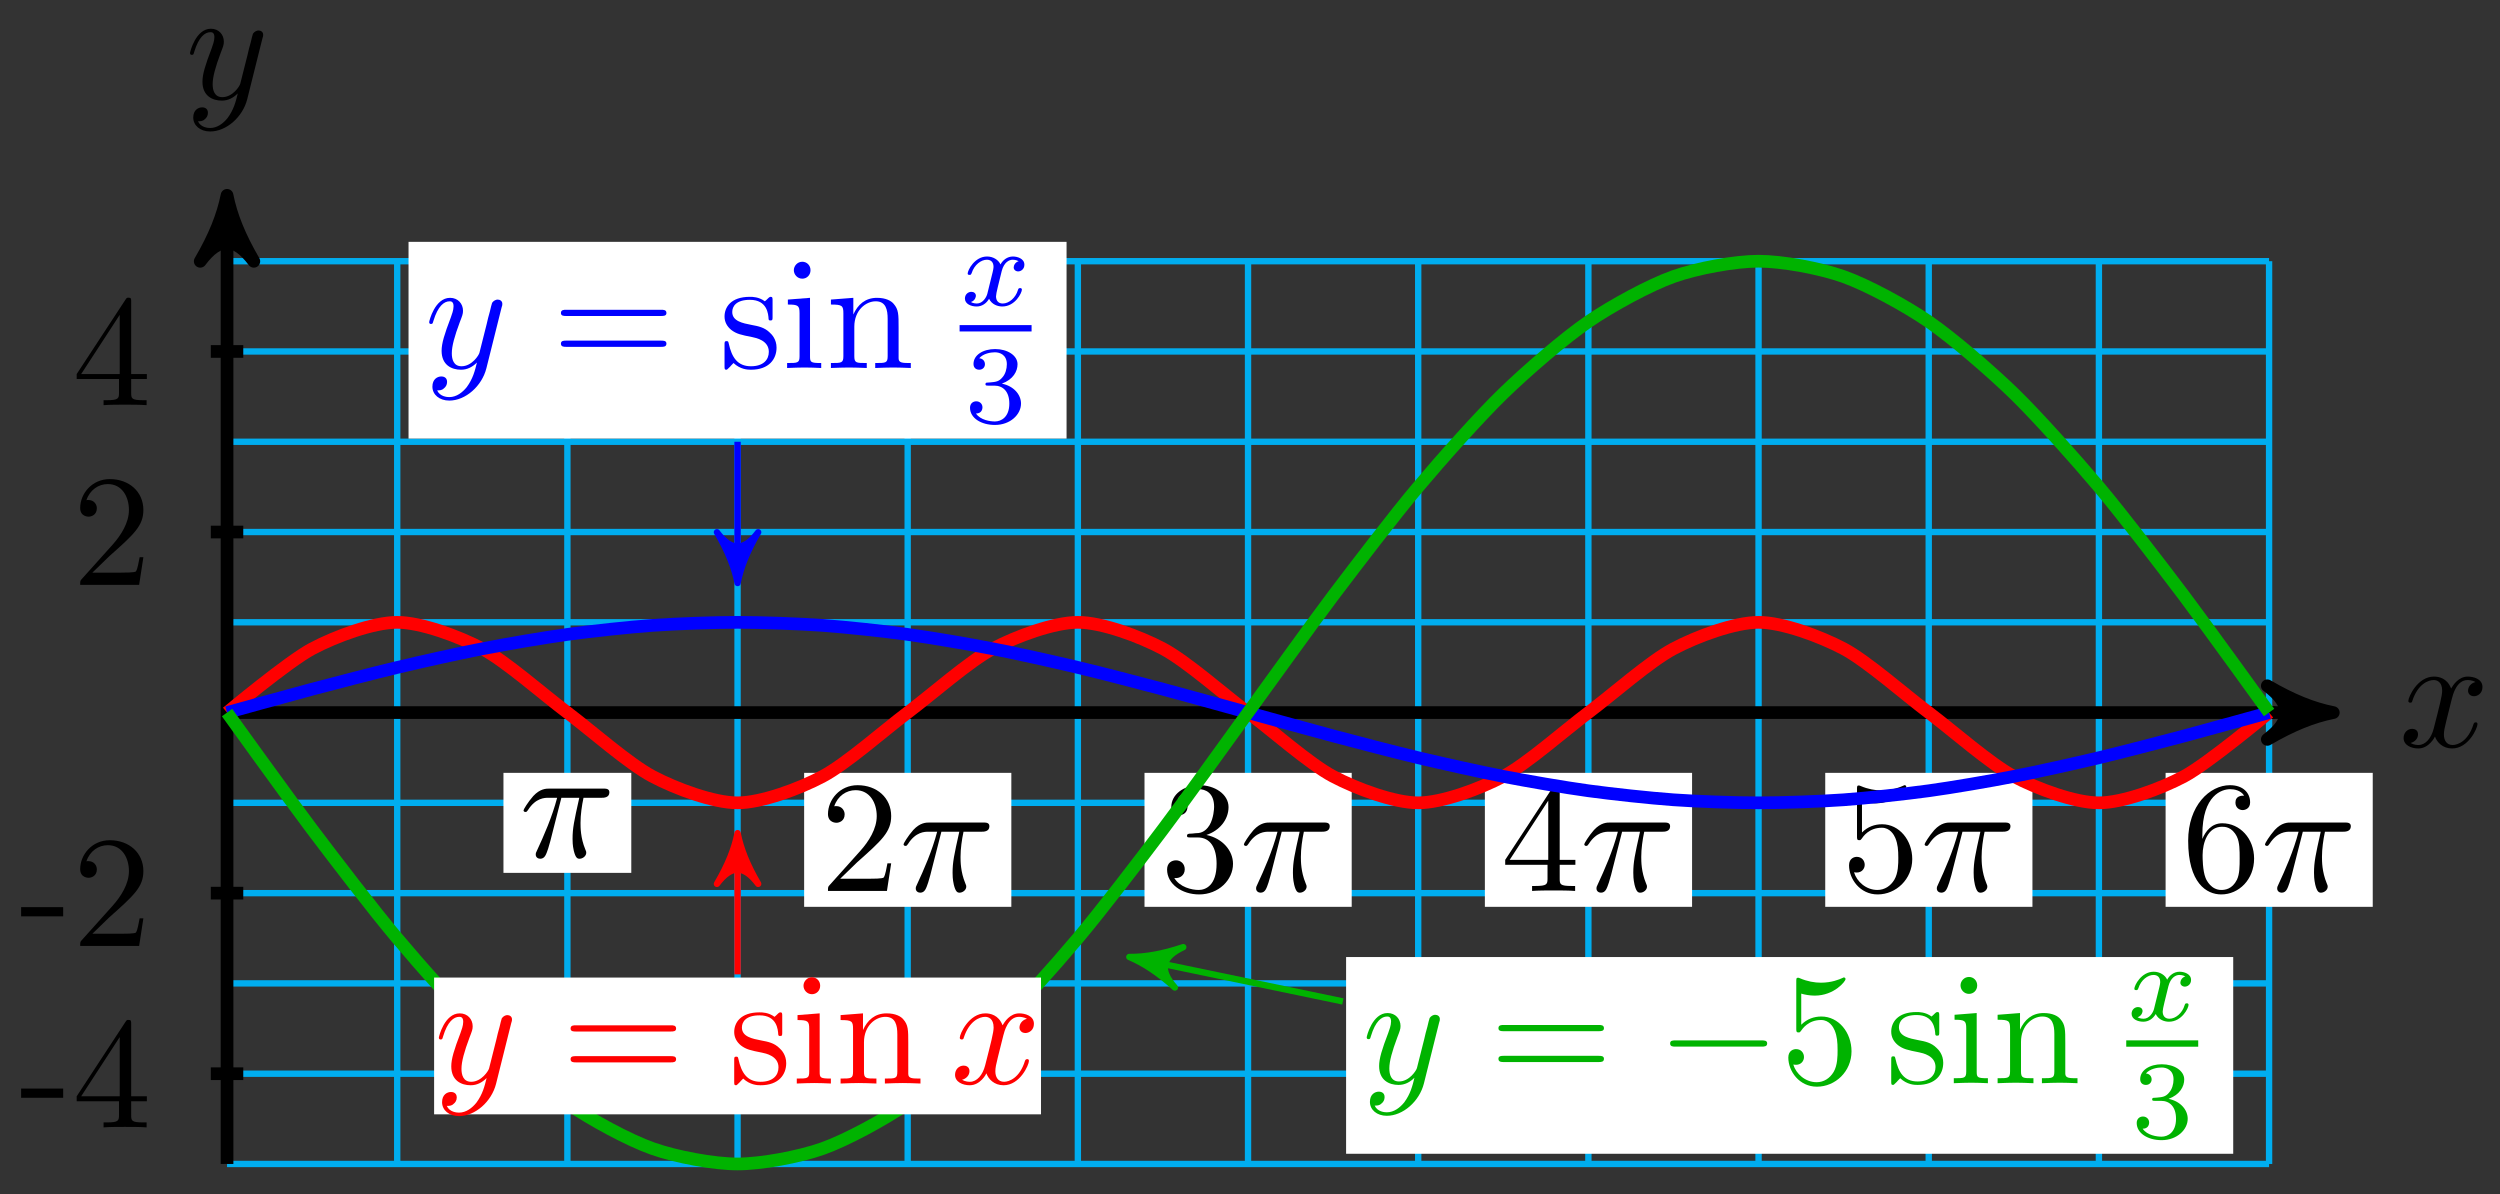 <?xml version="1.0" encoding="UTF-8"?>
<svg xmlns="http://www.w3.org/2000/svg" xmlns:xlink="http://www.w3.org/1999/xlink" width="157pt" height="75pt" viewBox="0 0 157 75" version="1.1">
<rect x="0" y="0" width="157" height="75" fill="#333333" stroke="none"/>
<defs>
<g>
<symbol overflow="visible" id="glyph0-0">
<path style="stroke:none;" d=""/>
</symbol>
<symbol overflow="visible" id="glyph0-1">
<path style="stroke:none;" d="M 3.328 -3.016 C 3.391 -3.266 3.625 -4.188 4.312 -4.188 C 4.359 -4.188 4.609 -4.188 4.812 -4.062 C 4.531 -4 4.344 -3.766 4.344 -3.516 C 4.344 -3.359 4.453 -3.172 4.719 -3.172 C 4.938 -3.172 5.25 -3.344 5.25 -3.75 C 5.25 -4.266 4.672 -4.406 4.328 -4.406 C 3.75 -4.406 3.406 -3.875 3.281 -3.656 C 3.031 -4.312 2.5 -4.406 2.203 -4.406 C 1.172 -4.406 0.594 -3.125 0.594 -2.875 C 0.594 -2.766 0.703 -2.766 0.719 -2.766 C 0.797 -2.766 0.828 -2.797 0.844 -2.875 C 1.188 -3.938 1.844 -4.188 2.188 -4.188 C 2.375 -4.188 2.719 -4.094 2.719 -3.516 C 2.719 -3.203 2.547 -2.547 2.188 -1.141 C 2.031 -0.531 1.672 -0.109 1.234 -0.109 C 1.172 -0.109 0.953 -0.109 0.734 -0.234 C 0.984 -0.297 1.203 -0.5 1.203 -0.781 C 1.203 -1.047 0.984 -1.125 0.844 -1.125 C 0.531 -1.125 0.297 -0.875 0.297 -0.547 C 0.297 -0.094 0.781 0.109 1.219 0.109 C 1.891 0.109 2.25 -0.594 2.266 -0.641 C 2.391 -0.281 2.75 0.109 3.344 0.109 C 4.375 0.109 4.938 -1.172 4.938 -1.422 C 4.938 -1.531 4.859 -1.531 4.828 -1.531 C 4.734 -1.531 4.719 -1.484 4.688 -1.422 C 4.359 -0.344 3.688 -0.109 3.375 -0.109 C 2.984 -0.109 2.828 -0.422 2.828 -0.766 C 2.828 -0.984 2.875 -1.203 2.984 -1.641 Z M 3.328 -3.016 "/>
</symbol>
<symbol overflow="visible" id="glyph0-2">
<path style="stroke:none;" d="M 4.844 -3.797 C 4.891 -3.938 4.891 -3.953 4.891 -4.031 C 4.891 -4.203 4.75 -4.297 4.594 -4.297 C 4.5 -4.297 4.344 -4.234 4.25 -4.094 C 4.234 -4.031 4.141 -3.734 4.109 -3.547 C 4.031 -3.297 3.969 -3.016 3.906 -2.75 L 3.453 -0.953 C 3.422 -0.812 2.984 -0.109 2.328 -0.109 C 1.828 -0.109 1.719 -0.547 1.719 -0.922 C 1.719 -1.375 1.891 -2 2.219 -2.875 C 2.375 -3.281 2.422 -3.391 2.422 -3.594 C 2.422 -4.031 2.109 -4.406 1.609 -4.406 C 0.656 -4.406 0.297 -2.953 0.297 -2.875 C 0.297 -2.766 0.391 -2.766 0.406 -2.766 C 0.516 -2.766 0.516 -2.797 0.562 -2.953 C 0.844 -3.891 1.234 -4.188 1.578 -4.188 C 1.656 -4.188 1.828 -4.188 1.828 -3.875 C 1.828 -3.625 1.719 -3.359 1.656 -3.172 C 1.25 -2.109 1.078 -1.547 1.078 -1.078 C 1.078 -0.188 1.703 0.109 2.297 0.109 C 2.688 0.109 3.016 -0.062 3.297 -0.344 C 3.172 0.172 3.047 0.672 2.656 1.203 C 2.391 1.531 2.016 1.828 1.562 1.828 C 1.422 1.828 0.969 1.797 0.797 1.406 C 0.953 1.406 1.094 1.406 1.219 1.281 C 1.328 1.203 1.422 1.062 1.422 0.875 C 1.422 0.562 1.156 0.531 1.062 0.531 C 0.828 0.531 0.5 0.688 0.5 1.172 C 0.5 1.672 0.938 2.047 1.562 2.047 C 2.578 2.047 3.609 1.141 3.891 0.016 Z M 4.844 -3.797 "/>
</symbol>
<symbol overflow="visible" id="glyph0-3">
<path style="stroke:none;" d="M 2.641 -3.719 L 3.766 -3.719 C 3.438 -2.25 3.344 -1.812 3.344 -1.141 C 3.344 -1 3.344 -0.734 3.422 -0.391 C 3.531 0.047 3.641 0.109 3.781 0.109 C 3.984 0.109 4.203 -0.062 4.203 -0.266 C 4.203 -0.328 4.203 -0.344 4.141 -0.484 C 3.844 -1.203 3.844 -1.859 3.844 -2.141 C 3.844 -2.656 3.922 -3.203 4.031 -3.719 L 5.156 -3.719 C 5.297 -3.719 5.656 -3.719 5.656 -4.062 C 5.656 -4.297 5.438 -4.297 5.25 -4.297 L 1.906 -4.297 C 1.688 -4.297 1.312 -4.297 0.875 -3.828 C 0.531 -3.438 0.266 -2.984 0.266 -2.938 C 0.266 -2.922 0.266 -2.828 0.391 -2.828 C 0.469 -2.828 0.484 -2.875 0.547 -2.953 C 1.031 -3.719 1.609 -3.719 1.812 -3.719 L 2.375 -3.719 C 2.062 -2.516 1.531 -1.312 1.109 -0.406 C 1.031 -0.25 1.031 -0.234 1.031 -0.156 C 1.031 0.031 1.188 0.109 1.312 0.109 C 1.609 0.109 1.688 -0.172 1.812 -0.531 C 1.953 -1 1.953 -1.016 2.078 -1.516 Z M 2.641 -3.719 "/>
</symbol>
<symbol overflow="visible" id="glyph1-0">
<path style="stroke:none;" d=""/>
</symbol>
<symbol overflow="visible" id="glyph1-1">
<path style="stroke:none;" d="M 2.75 -1.859 L 2.75 -2.438 L 0.109 -2.438 L 0.109 -1.859 Z M 2.75 -1.859 "/>
</symbol>
<symbol overflow="visible" id="glyph1-2">
<path style="stroke:none;" d="M 4.688 -1.641 L 4.688 -1.953 L 3.703 -1.953 L 3.703 -6.484 C 3.703 -6.688 3.703 -6.75 3.531 -6.75 C 3.453 -6.75 3.422 -6.75 3.344 -6.625 L 0.281 -1.953 L 0.281 -1.641 L 2.938 -1.641 L 2.938 -0.781 C 2.938 -0.422 2.906 -0.312 2.172 -0.312 L 1.969 -0.312 L 1.969 0 C 2.375 -0.031 2.891 -0.031 3.312 -0.031 C 3.734 -0.031 4.25 -0.031 4.672 0 L 4.672 -0.312 L 4.453 -0.312 C 3.719 -0.312 3.703 -0.422 3.703 -0.781 L 3.703 -1.641 Z M 2.984 -1.953 L 0.562 -1.953 L 2.984 -5.672 Z M 2.984 -1.953 "/>
</symbol>
<symbol overflow="visible" id="glyph1-3">
<path style="stroke:none;" d="M 4.469 -1.734 L 4.234 -1.734 C 4.172 -1.438 4.109 -1 4 -0.844 C 3.938 -0.766 3.281 -0.766 3.062 -0.766 L 1.266 -0.766 L 2.328 -1.797 C 3.875 -3.172 4.469 -3.703 4.469 -4.703 C 4.469 -5.844 3.578 -6.641 2.359 -6.641 C 1.234 -6.641 0.5 -5.719 0.5 -4.828 C 0.5 -4.281 1 -4.281 1.031 -4.281 C 1.203 -4.281 1.547 -4.391 1.547 -4.812 C 1.547 -5.062 1.359 -5.328 1.016 -5.328 C 0.938 -5.328 0.922 -5.328 0.891 -5.312 C 1.109 -5.969 1.656 -6.328 2.234 -6.328 C 3.141 -6.328 3.562 -5.516 3.562 -4.703 C 3.562 -3.906 3.078 -3.125 2.516 -2.5 L 0.609 -0.375 C 0.5 -0.266 0.5 -0.234 0.5 0 L 4.203 0 Z M 4.469 -1.734 "/>
</symbol>
<symbol overflow="visible" id="glyph2-0">
<path style="stroke:none;" d=""/>
</symbol>
<symbol overflow="visible" id="glyph2-1">
<path style="stroke:none;" d="M 1.266 -0.766 L 2.328 -1.797 C 3.875 -3.172 4.469 -3.703 4.469 -4.703 C 4.469 -5.844 3.578 -6.641 2.359 -6.641 C 1.234 -6.641 0.5 -5.719 0.5 -4.828 C 0.5 -4.281 1 -4.281 1.031 -4.281 C 1.203 -4.281 1.547 -4.391 1.547 -4.812 C 1.547 -5.062 1.359 -5.328 1.016 -5.328 C 0.938 -5.328 0.922 -5.328 0.891 -5.312 C 1.109 -5.969 1.656 -6.328 2.234 -6.328 C 3.141 -6.328 3.562 -5.516 3.562 -4.703 C 3.562 -3.906 3.078 -3.125 2.516 -2.5 L 0.609 -0.375 C 0.5 -0.266 0.5 -0.234 0.5 0 L 4.203 0 L 4.469 -1.734 L 4.234 -1.734 C 4.172 -1.438 4.109 -1 4 -0.844 C 3.938 -0.766 3.281 -0.766 3.062 -0.766 Z M 1.266 -0.766 "/>
</symbol>
<symbol overflow="visible" id="glyph2-2">
<path style="stroke:none;" d="M 2.891 -3.516 C 3.703 -3.781 4.281 -4.469 4.281 -5.266 C 4.281 -6.078 3.406 -6.641 2.453 -6.641 C 1.453 -6.641 0.688 -6.047 0.688 -5.281 C 0.688 -4.953 0.906 -4.766 1.203 -4.766 C 1.5 -4.766 1.703 -4.984 1.703 -5.281 C 1.703 -5.766 1.234 -5.766 1.094 -5.766 C 1.391 -6.266 2.047 -6.391 2.406 -6.391 C 2.828 -6.391 3.375 -6.172 3.375 -5.281 C 3.375 -5.156 3.344 -4.578 3.094 -4.141 C 2.797 -3.656 2.453 -3.625 2.203 -3.625 C 2.125 -3.609 1.891 -3.594 1.812 -3.594 C 1.734 -3.578 1.672 -3.562 1.672 -3.469 C 1.672 -3.359 1.734 -3.359 1.906 -3.359 L 2.344 -3.359 C 3.156 -3.359 3.531 -2.688 3.531 -1.703 C 3.531 -0.344 2.844 -0.062 2.406 -0.062 C 1.969 -0.062 1.219 -0.234 0.875 -0.812 C 1.219 -0.766 1.531 -0.984 1.531 -1.359 C 1.531 -1.719 1.266 -1.922 0.984 -1.922 C 0.734 -1.922 0.422 -1.781 0.422 -1.344 C 0.422 -0.438 1.344 0.219 2.438 0.219 C 3.656 0.219 4.562 -0.688 4.562 -1.703 C 4.562 -2.516 3.922 -3.297 2.891 -3.516 Z M 2.891 -3.516 "/>
</symbol>
<symbol overflow="visible" id="glyph2-3">
<path style="stroke:none;" d="M 2.938 -1.641 L 2.938 -0.781 C 2.938 -0.422 2.906 -0.312 2.172 -0.312 L 1.969 -0.312 L 1.969 0 C 2.375 -0.031 2.891 -0.031 3.312 -0.031 C 3.734 -0.031 4.25 -0.031 4.672 0 L 4.672 -0.312 L 4.453 -0.312 C 3.719 -0.312 3.703 -0.422 3.703 -0.781 L 3.703 -1.641 L 4.688 -1.641 L 4.688 -1.953 L 3.703 -1.953 L 3.703 -6.484 C 3.703 -6.688 3.703 -6.75 3.531 -6.75 C 3.453 -6.75 3.422 -6.75 3.344 -6.625 L 0.281 -1.953 L 0.281 -1.641 Z M 2.984 -1.953 L 0.562 -1.953 L 2.984 -5.672 Z M 2.984 -1.953 "/>
</symbol>
<symbol overflow="visible" id="glyph2-4">
<path style="stroke:none;" d="M 4.469 -2 C 4.469 -3.188 3.656 -4.188 2.578 -4.188 C 2.109 -4.188 1.672 -4.031 1.312 -3.672 L 1.312 -5.625 C 1.516 -5.562 1.844 -5.5 2.156 -5.5 C 3.391 -5.5 4.094 -6.406 4.094 -6.531 C 4.094 -6.594 4.062 -6.641 3.984 -6.641 C 3.984 -6.641 3.953 -6.641 3.906 -6.609 C 3.703 -6.516 3.219 -6.312 2.547 -6.312 C 2.156 -6.312 1.688 -6.391 1.219 -6.594 C 1.141 -6.625 1.125 -6.625 1.109 -6.625 C 1 -6.625 1 -6.547 1 -6.391 L 1 -3.438 C 1 -3.266 1 -3.188 1.141 -3.188 C 1.219 -3.188 1.234 -3.203 1.281 -3.266 C 1.391 -3.422 1.75 -3.969 2.562 -3.969 C 3.078 -3.969 3.328 -3.516 3.406 -3.328 C 3.562 -2.953 3.594 -2.578 3.594 -2.078 C 3.594 -1.719 3.594 -1.125 3.344 -0.703 C 3.109 -0.312 2.734 -0.062 2.281 -0.062 C 1.562 -0.062 0.984 -0.594 0.812 -1.172 C 0.844 -1.172 0.875 -1.156 0.984 -1.156 C 1.312 -1.156 1.484 -1.406 1.484 -1.641 C 1.484 -1.891 1.312 -2.141 0.984 -2.141 C 0.844 -2.141 0.5 -2.062 0.5 -1.609 C 0.5 -0.75 1.188 0.219 2.297 0.219 C 3.453 0.219 4.469 -0.734 4.469 -2 Z M 4.469 -2 "/>
</symbol>
<symbol overflow="visible" id="glyph2-5">
<path style="stroke:none;" d="M 1.312 -3.266 L 1.312 -3.516 C 1.312 -6.031 2.547 -6.391 3.062 -6.391 C 3.297 -6.391 3.719 -6.328 3.938 -5.984 C 3.781 -5.984 3.391 -5.984 3.391 -5.547 C 3.391 -5.234 3.625 -5.078 3.844 -5.078 C 4 -5.078 4.312 -5.172 4.312 -5.562 C 4.312 -6.156 3.875 -6.641 3.047 -6.641 C 1.766 -6.641 0.422 -5.359 0.422 -3.156 C 0.422 -0.484 1.578 0.219 2.5 0.219 C 3.609 0.219 4.562 -0.719 4.562 -2.031 C 4.562 -3.297 3.672 -4.25 2.562 -4.25 C 1.891 -4.25 1.516 -3.75 1.312 -3.266 Z M 2.5 -0.062 C 1.875 -0.062 1.578 -0.656 1.516 -0.812 C 1.328 -1.281 1.328 -2.078 1.328 -2.25 C 1.328 -3.031 1.656 -4.031 2.547 -4.031 C 2.719 -4.031 3.172 -4.031 3.484 -3.406 C 3.656 -3.047 3.656 -2.531 3.656 -2.047 C 3.656 -1.562 3.656 -1.062 3.484 -0.703 C 3.188 -0.109 2.734 -0.062 2.5 -0.062 Z M 2.5 -0.062 "/>
</symbol>
<symbol overflow="visible" id="glyph2-6">
<path style="stroke:none;" d="M 6.844 -3.266 C 7 -3.266 7.188 -3.266 7.188 -3.453 C 7.188 -3.656 7 -3.656 6.859 -3.656 L 0.891 -3.656 C 0.75 -3.656 0.562 -3.656 0.562 -3.453 C 0.562 -3.266 0.75 -3.266 0.891 -3.266 Z M 6.859 -1.328 C 7 -1.328 7.188 -1.328 7.188 -1.531 C 7.188 -1.719 7 -1.719 6.844 -1.719 L 0.891 -1.719 C 0.75 -1.719 0.562 -1.719 0.562 -1.531 C 0.562 -1.328 0.75 -1.328 0.891 -1.328 Z M 6.859 -1.328 "/>
</symbol>
<symbol overflow="visible" id="glyph2-7">
<path style="stroke:none;" d="M 2.078 -1.938 C 2.297 -1.891 3.109 -1.734 3.109 -1.016 C 3.109 -0.516 2.766 -0.109 1.984 -0.109 C 1.141 -0.109 0.781 -0.672 0.594 -1.531 C 0.562 -1.656 0.562 -1.688 0.453 -1.688 C 0.328 -1.688 0.328 -1.625 0.328 -1.453 L 0.328 -0.125 C 0.328 0.047 0.328 0.109 0.438 0.109 C 0.484 0.109 0.5 0.094 0.688 -0.094 C 0.703 -0.109 0.703 -0.125 0.891 -0.312 C 1.328 0.094 1.781 0.109 1.984 0.109 C 3.125 0.109 3.594 -0.562 3.594 -1.281 C 3.594 -1.797 3.297 -2.109 3.172 -2.219 C 2.844 -2.547 2.453 -2.625 2.031 -2.703 C 1.469 -2.812 0.812 -2.938 0.812 -3.516 C 0.812 -3.875 1.062 -4.281 1.922 -4.281 C 3.016 -4.281 3.078 -3.375 3.094 -3.078 C 3.094 -2.984 3.188 -2.984 3.203 -2.984 C 3.344 -2.984 3.344 -3.031 3.344 -3.219 L 3.344 -4.234 C 3.344 -4.391 3.344 -4.469 3.234 -4.469 C 3.188 -4.469 3.156 -4.469 3.031 -4.344 C 3 -4.312 2.906 -4.219 2.859 -4.188 C 2.484 -4.469 2.078 -4.469 1.922 -4.469 C 0.703 -4.469 0.328 -3.797 0.328 -3.234 C 0.328 -2.891 0.484 -2.609 0.75 -2.391 C 1.078 -2.141 1.359 -2.078 2.078 -1.938 Z M 2.078 -1.938 "/>
</symbol>
<symbol overflow="visible" id="glyph2-8">
<path style="stroke:none;" d="M 1.766 -4.406 L 0.375 -4.297 L 0.375 -3.984 C 1.016 -3.984 1.109 -3.922 1.109 -3.438 L 1.109 -0.75 C 1.109 -0.312 1 -0.312 0.328 -0.312 L 0.328 0 C 0.641 -0.016 1.188 -0.031 1.422 -0.031 C 1.781 -0.031 2.125 -0.016 2.469 0 L 2.469 -0.312 C 1.797 -0.312 1.766 -0.359 1.766 -0.75 Z M 1.797 -6.141 C 1.797 -6.453 1.562 -6.672 1.281 -6.672 C 0.969 -6.672 0.75 -6.406 0.75 -6.141 C 0.75 -5.875 0.969 -5.609 1.281 -5.609 C 1.562 -5.609 1.797 -5.828 1.797 -6.141 Z M 1.797 -6.141 "/>
</symbol>
<symbol overflow="visible" id="glyph2-9">
<path style="stroke:none;" d="M 1.094 -3.422 L 1.094 -0.75 C 1.094 -0.312 0.984 -0.312 0.312 -0.312 L 0.312 0 C 0.672 -0.016 1.172 -0.031 1.453 -0.031 C 1.703 -0.031 2.219 -0.016 2.562 0 L 2.562 -0.312 C 1.891 -0.312 1.781 -0.312 1.781 -0.75 L 1.781 -2.594 C 1.781 -3.625 2.5 -4.188 3.125 -4.188 C 3.766 -4.188 3.875 -3.656 3.875 -3.078 L 3.875 -0.75 C 3.875 -0.312 3.766 -0.312 3.094 -0.312 L 3.094 0 C 3.438 -0.016 3.953 -0.031 4.219 -0.031 C 4.469 -0.031 5 -0.016 5.328 0 L 5.328 -0.312 C 4.812 -0.312 4.562 -0.312 4.562 -0.609 L 4.562 -2.516 C 4.562 -3.375 4.562 -3.672 4.25 -4.031 C 4.109 -4.203 3.781 -4.406 3.203 -4.406 C 2.469 -4.406 2 -3.984 1.719 -3.359 L 1.719 -4.406 L 0.312 -4.297 L 0.312 -3.984 C 1.016 -3.984 1.094 -3.922 1.094 -3.422 Z M 1.094 -3.422 "/>
</symbol>
<symbol overflow="visible" id="glyph3-0">
<path style="stroke:none;" d=""/>
</symbol>
<symbol overflow="visible" id="glyph3-1">
<path style="stroke:none;" d="M 1.734 -0.734 C 1.672 -0.5 1.438 -0.125 1.078 -0.125 C 1.062 -0.125 0.844 -0.125 0.703 -0.219 C 0.984 -0.312 1.016 -0.562 1.016 -0.609 C 1.016 -0.766 0.891 -0.859 0.734 -0.859 C 0.531 -0.859 0.328 -0.703 0.328 -0.438 C 0.328 -0.094 0.719 0.062 1.062 0.062 C 1.391 0.062 1.672 -0.125 1.844 -0.422 C 2.016 -0.062 2.391 0.062 2.672 0.062 C 3.484 0.062 3.906 -0.797 3.906 -1 C 3.906 -1.094 3.812 -1.094 3.797 -1.094 C 3.688 -1.094 3.688 -1.047 3.656 -0.969 C 3.516 -0.484 3.094 -0.125 2.703 -0.125 C 2.422 -0.125 2.281 -0.312 2.281 -0.578 C 2.281 -0.766 2.453 -1.391 2.641 -2.172 C 2.781 -2.703 3.094 -2.875 3.328 -2.875 C 3.344 -2.875 3.547 -2.875 3.703 -2.781 C 3.484 -2.719 3.391 -2.516 3.391 -2.391 C 3.391 -2.25 3.516 -2.141 3.672 -2.141 C 3.828 -2.141 4.062 -2.266 4.062 -2.562 C 4.062 -2.953 3.609 -3.078 3.344 -3.078 C 2.984 -3.078 2.703 -2.844 2.562 -2.578 C 2.438 -2.859 2.109 -3.078 1.719 -3.078 C 0.938 -3.078 0.5 -2.219 0.5 -2 C 0.5 -1.922 0.594 -1.922 0.609 -1.922 C 0.703 -1.922 0.703 -1.938 0.75 -2.031 C 0.922 -2.578 1.359 -2.875 1.703 -2.875 C 1.938 -2.875 2.125 -2.75 2.125 -2.422 C 2.125 -2.281 2.031 -1.938 1.969 -1.688 Z M 1.734 -0.734 "/>
</symbol>
<symbol overflow="visible" id="glyph4-0">
<path style="stroke:none;" d=""/>
</symbol>
<symbol overflow="visible" id="glyph4-1">
<path style="stroke:none;" d="M 1.906 -2.328 C 2.453 -2.328 2.844 -1.953 2.844 -1.203 C 2.844 -0.344 2.328 -0.078 1.938 -0.078 C 1.656 -0.078 1.031 -0.156 0.75 -0.578 C 1.078 -0.578 1.156 -0.812 1.156 -0.969 C 1.156 -1.188 0.984 -1.344 0.766 -1.344 C 0.578 -1.344 0.375 -1.219 0.375 -0.938 C 0.375 -0.281 1.094 0.141 1.938 0.141 C 2.906 0.141 3.578 -0.516 3.578 -1.203 C 3.578 -1.75 3.141 -2.297 2.375 -2.453 C 3.094 -2.719 3.359 -3.234 3.359 -3.672 C 3.359 -4.219 2.734 -4.625 1.953 -4.625 C 1.188 -4.625 0.594 -4.25 0.594 -3.688 C 0.594 -3.453 0.75 -3.328 0.953 -3.328 C 1.172 -3.328 1.312 -3.484 1.312 -3.672 C 1.312 -3.875 1.172 -4.031 0.953 -4.047 C 1.203 -4.344 1.672 -4.422 1.938 -4.422 C 2.25 -4.422 2.688 -4.266 2.688 -3.672 C 2.688 -3.375 2.594 -3.047 2.406 -2.844 C 2.188 -2.578 1.984 -2.562 1.641 -2.531 C 1.469 -2.516 1.453 -2.516 1.422 -2.516 C 1.406 -2.516 1.344 -2.5 1.344 -2.422 C 1.344 -2.328 1.406 -2.328 1.531 -2.328 Z M 1.906 -2.328 "/>
</symbol>
<symbol overflow="visible" id="glyph5-0">
<path style="stroke:none;" d=""/>
</symbol>
<symbol overflow="visible" id="glyph5-1">
<path style="stroke:none;" d="M 6.562 -2.297 C 6.734 -2.297 6.922 -2.297 6.922 -2.5 C 6.922 -2.688 6.734 -2.688 6.562 -2.688 L 1.172 -2.688 C 1 -2.688 0.828 -2.688 0.828 -2.5 C 0.828 -2.297 1 -2.297 1.172 -2.297 Z M 6.562 -2.297 "/>
</symbol>
</g>
</defs>
<g id="surface1">
<path style="fill:none;stroke-width:0.399;stroke-linecap:butt;stroke-linejoin:miter;stroke:rgb(0%,67.839%,93.729%);stroke-opacity:1;stroke-miterlimit:10;" d="M 0.001 -28.347 L 128.241 -28.347 M 0.001 -22.679 L 128.241 -22.679 M 0.001 -17.007 L 128.241 -17.007 M 0.001 -11.34 L 128.241 -11.34 M 0.001 -5.668 L 128.241 -5.668 M 0.001 -0 L 128.241 -0 M 0.001 5.671 L 128.241 5.671 M 0.001 11.339 L 128.241 11.339 M 0.001 17.007 L 128.241 17.007 M 0.001 22.678 L 128.241 22.678 M 0.001 28.346 L 128.241 28.346 M 0.001 -28.347 L 0.001 28.346 M 10.688 -28.347 L 10.688 28.346 M 21.375 -28.347 L 21.375 28.346 M 32.062 -28.347 L 32.062 28.346 M 42.745 -28.347 L 42.745 28.346 M 53.432 -28.347 L 53.432 28.346 M 64.119 -28.347 L 64.119 28.346 M 74.806 -28.347 L 74.806 28.346 M 85.493 -28.347 L 85.493 28.346 M 96.18 -28.347 L 96.18 28.346 M 106.867 -28.347 L 106.867 28.346 M 117.554 -28.347 L 117.554 28.346 M 128.241 -28.347 L 128.241 28.346 " transform="matrix(1,0,0,-1,14.257,44.75)"/>
<path style="fill:none;stroke-width:0.797;stroke-linecap:butt;stroke-linejoin:miter;stroke:rgb(0%,0%,0%);stroke-opacity:1;stroke-miterlimit:10;" d="M 0.001 -0 L 131.233 -0 " transform="matrix(1,0,0,-1,14.257,44.75)"/>
<path style="fill-rule:nonzero;fill:rgb(0%,0%,0%);fill-opacity:1;stroke-width:0.797;stroke-linecap:butt;stroke-linejoin:round;stroke:rgb(0%,0%,0%);stroke-opacity:1;stroke-miterlimit:10;" d="M 1.036 -0 C -0.261 0.257 -1.554 0.777 -3.108 1.683 C -1.554 0.519 -1.554 -0.52 -3.108 -1.684 C -1.554 -0.778 -0.261 -0.258 1.036 -0 Z M 1.036 -0 " transform="matrix(1,0,0,-1,145.495,44.75)"/>
<g style="fill:rgb(0%,0%,0%);fill-opacity:1;">
  <use xlink:href="#glyph0-1" x="150.649" y="46.895"/>
</g>
<path style="fill:none;stroke-width:0.797;stroke-linecap:butt;stroke-linejoin:miter;stroke:rgb(0%,0%,0%);stroke-opacity:1;stroke-miterlimit:10;" d="M 0.001 -28.347 L 0.001 31.447 " transform="matrix(1,0,0,-1,14.257,44.75)"/>
<path style="fill-rule:nonzero;fill:rgb(0%,0%,0%);fill-opacity:1;stroke-width:0.797;stroke-linecap:butt;stroke-linejoin:round;stroke:rgb(0%,0%,0%);stroke-opacity:1;stroke-miterlimit:10;" d="M 1.035 -0.001 C -0.258 0.261 -1.555 0.776 -3.109 1.683 C -1.555 0.519 -1.555 -0.516 -3.109 -1.684 C -1.555 -0.778 -0.258 -0.259 1.035 -0.001 Z M 1.035 -0.001 " transform="matrix(0,-1,-1,0,14.257,13.301)"/>
<g style="fill:rgb(0%,0%,0%);fill-opacity:1;">
  <use xlink:href="#glyph0-2" x="11.636" y="6.21"/>
</g>
<path style="fill:none;stroke-width:0.797;stroke-linecap:butt;stroke-linejoin:miter;stroke:rgb(0%,0%,0%);stroke-opacity:1;stroke-miterlimit:10;" d="M 1.02 -22.679 L -1.019 -22.679 " transform="matrix(1,0,0,-1,14.257,44.75)"/>
<g style="fill:rgb(0%,0%,0%);fill-opacity:1;">
  <use xlink:href="#glyph1-1" x="1.217" y="70.8"/>
  <use xlink:href="#glyph1-2" x="4.535" y="70.8"/>
</g>
<path style="fill:none;stroke-width:0.797;stroke-linecap:butt;stroke-linejoin:miter;stroke:rgb(0%,0%,0%);stroke-opacity:1;stroke-miterlimit:10;" d="M 1.02 -11.34 L -1.019 -11.34 " transform="matrix(1,0,0,-1,14.257,44.75)"/>
<g style="fill:rgb(0%,0%,0%);fill-opacity:1;">
  <use xlink:href="#glyph1-1" x="1.217" y="59.406"/>
  <use xlink:href="#glyph1-3" x="4.535" y="59.406"/>
</g>
<path style="fill:none;stroke-width:0.797;stroke-linecap:butt;stroke-linejoin:miter;stroke:rgb(0%,0%,0%);stroke-opacity:1;stroke-miterlimit:10;" d="M 1.02 11.339 L -1.019 11.339 " transform="matrix(1,0,0,-1,14.257,44.75)"/>
<g style="fill:rgb(0%,0%,0%);fill-opacity:1;">
  <use xlink:href="#glyph1-3" x="4.535" y="36.728"/>
</g>
<path style="fill:none;stroke-width:0.797;stroke-linecap:butt;stroke-linejoin:miter;stroke:rgb(0%,0%,0%);stroke-opacity:1;stroke-miterlimit:10;" d="M 1.02 22.678 L -1.019 22.678 " transform="matrix(1,0,0,-1,14.257,44.75)"/>
<g style="fill:rgb(0%,0%,0%);fill-opacity:1;">
  <use xlink:href="#glyph1-2" x="4.535" y="25.444"/>
</g>
<path style="fill:none;stroke-width:0.797;stroke-linecap:butt;stroke-linejoin:miter;stroke:rgb(0%,0%,0%);stroke-opacity:1;stroke-miterlimit:10;" d="M 21.375 0.398 L 21.375 -0.395 " transform="matrix(1,0,0,-1,14.257,44.75)"/>
<path style=" stroke:none;fill-rule:nonzero;fill:rgb(100%,100%,100%);fill-opacity:1;" d="M 31.617 54.816 L 39.645 54.816 L 39.645 48.535 L 31.617 48.535 Z M 31.617 54.816 "/>
<g style="fill:rgb(0%,0%,0%);fill-opacity:1;">
  <use xlink:href="#glyph0-3" x="32.613" y="53.82"/>
</g>
<path style="fill:none;stroke-width:0.797;stroke-linecap:butt;stroke-linejoin:miter;stroke:rgb(0%,0%,0%);stroke-opacity:1;stroke-miterlimit:10;" d="M 42.749 0.398 L 42.749 -0.395 " transform="matrix(1,0,0,-1,14.257,44.75)"/>
<path style=" stroke:none;fill-rule:nonzero;fill:rgb(100%,100%,100%);fill-opacity:1;" d="M 50.5 56.949 L 63.512 56.949 L 63.512 48.535 L 50.5 48.535 Z M 50.5 56.949 "/>
<g style="fill:rgb(0%,0%,0%);fill-opacity:1;">
  <use xlink:href="#glyph2-1" x="51.497" y="55.951"/>
</g>
<g style="fill:rgb(0%,0%,0%);fill-opacity:1;">
  <use xlink:href="#glyph0-3" x="56.478" y="55.951"/>
</g>
<path style="fill:none;stroke-width:0.797;stroke-linecap:butt;stroke-linejoin:miter;stroke:rgb(0%,0%,0%);stroke-opacity:1;stroke-miterlimit:10;" d="M 64.119 0.398 L 64.119 -0.395 " transform="matrix(1,0,0,-1,14.257,44.75)"/>
<path style=" stroke:none;fill-rule:nonzero;fill:rgb(100%,100%,100%);fill-opacity:1;" d="M 71.875 56.949 L 84.887 56.949 L 84.887 48.535 L 71.875 48.535 Z M 71.875 56.949 "/>
<g style="fill:rgb(0%,0%,0%);fill-opacity:1;">
  <use xlink:href="#glyph2-2" x="72.871" y="55.951"/>
</g>
<g style="fill:rgb(0%,0%,0%);fill-opacity:1;">
  <use xlink:href="#glyph0-3" x="77.852" y="55.951"/>
</g>
<path style="fill:none;stroke-width:0.797;stroke-linecap:butt;stroke-linejoin:miter;stroke:rgb(0%,0%,0%);stroke-opacity:1;stroke-miterlimit:10;" d="M 85.493 0.398 L 85.493 -0.395 " transform="matrix(1,0,0,-1,14.257,44.75)"/>
<path style=" stroke:none;fill-rule:nonzero;fill:rgb(100%,100%,100%);fill-opacity:1;" d="M 93.25 56.949 L 106.262 56.949 L 106.262 48.535 L 93.25 48.535 Z M 93.25 56.949 "/>
<g style="fill:rgb(0%,0%,0%);fill-opacity:1;">
  <use xlink:href="#glyph2-3" x="94.246" y="55.951"/>
</g>
<g style="fill:rgb(0%,0%,0%);fill-opacity:1;">
  <use xlink:href="#glyph0-3" x="99.227" y="55.951"/>
</g>
<path style="fill:none;stroke-width:0.797;stroke-linecap:butt;stroke-linejoin:miter;stroke:rgb(0%,0%,0%);stroke-opacity:1;stroke-miterlimit:10;" d="M 106.867 0.398 L 106.867 -0.395 " transform="matrix(1,0,0,-1,14.257,44.75)"/>
<path style=" stroke:none;fill-rule:nonzero;fill:rgb(100%,100%,100%);fill-opacity:1;" d="M 114.625 56.949 L 127.637 56.949 L 127.637 48.535 L 114.625 48.535 Z M 114.625 56.949 "/>
<g style="fill:rgb(0%,0%,0%);fill-opacity:1;">
  <use xlink:href="#glyph2-4" x="115.62" y="55.951"/>
</g>
<g style="fill:rgb(0%,0%,0%);fill-opacity:1;">
  <use xlink:href="#glyph0-3" x="120.601" y="55.951"/>
</g>
<path style="fill:none;stroke-width:0.797;stroke-linecap:butt;stroke-linejoin:miter;stroke:rgb(0%,0%,0%);stroke-opacity:1;stroke-miterlimit:10;" d="M 128.241 0.398 L 128.241 -0.395 " transform="matrix(1,0,0,-1,14.257,44.75)"/>
<path style=" stroke:none;fill-rule:nonzero;fill:rgb(100%,100%,100%);fill-opacity:1;" d="M 136 56.949 L 149.008 56.949 L 149.008 48.535 L 136 48.535 Z M 136 56.949 "/>
<g style="fill:rgb(0%,0%,0%);fill-opacity:1;">
  <use xlink:href="#glyph2-5" x="136.995" y="55.951"/>
</g>
<g style="fill:rgb(0%,0%,0%);fill-opacity:1;">
  <use xlink:href="#glyph0-3" x="141.976" y="55.951"/>
</g>
<path style="fill:none;stroke-width:0.797;stroke-linecap:butt;stroke-linejoin:miter;stroke:rgb(100%,0%,0%);stroke-opacity:1;stroke-miterlimit:10;" d="M 0.001 -0 C 0.001 -0 3.86 3.222 5.344 4.007 C 6.825 4.796 9.204 5.667 10.688 5.667 C 12.168 5.667 14.547 4.796 16.031 4.007 C 17.512 3.222 19.89 1.113 21.375 -0 C 22.855 -1.114 25.234 -3.223 26.718 -4.008 C 28.199 -4.793 30.577 -5.668 32.058 -5.668 C 33.542 -5.668 35.921 -4.797 37.401 -4.008 C 38.886 -3.223 41.264 -1.114 42.745 -0 C 44.229 1.113 46.608 3.222 48.088 4.007 C 49.573 4.796 51.951 5.667 53.432 5.667 C 54.916 5.671 57.295 4.796 58.775 4.011 C 60.26 3.222 62.638 1.113 64.119 -0 C 65.603 -1.11 67.982 -3.223 69.462 -4.008 C 70.947 -4.793 73.321 -5.668 74.806 -5.668 C 76.29 -5.668 78.665 -4.797 80.149 -4.008 C 81.633 -3.223 84.008 -1.114 85.493 -0 C 86.977 1.113 89.352 3.222 90.836 4.007 C 92.32 4.796 94.695 5.667 96.18 5.667 C 97.66 5.671 100.039 4.796 101.523 4.011 C 103.004 3.222 105.382 1.113 106.867 -0 C 108.347 -1.11 110.726 -3.219 112.21 -4.008 C 113.69 -4.793 116.069 -5.668 117.554 -5.668 C 119.034 -5.668 121.413 -4.797 122.897 -4.008 C 124.377 -3.223 128.241 -0 128.241 -0 " transform="matrix(1,0,0,-1,14.257,44.75)"/>
<path style="fill:none;stroke-width:0.797;stroke-linecap:butt;stroke-linejoin:miter;stroke:rgb(0%,0%,100%);stroke-opacity:1;stroke-miterlimit:10;" d="M 0.001 -0 C 0.001 -0 3.86 1.074 5.344 1.468 C 6.825 1.859 9.204 2.48 10.688 2.835 C 12.168 3.187 14.547 3.722 16.031 4.007 C 17.512 4.296 19.89 4.706 21.375 4.909 C 22.855 5.113 25.234 5.37 26.718 5.476 C 28.199 5.581 30.577 5.667 32.058 5.667 C 33.542 5.667 35.921 5.581 37.401 5.476 C 38.886 5.37 41.264 5.113 42.745 4.909 C 44.229 4.706 46.608 4.296 48.088 4.007 C 49.573 3.722 51.951 3.187 53.432 2.835 C 54.916 2.484 57.295 1.859 58.775 1.468 C 60.26 1.074 62.638 0.406 64.119 -0 C 65.603 -0.407 67.982 -1.075 69.462 -1.465 C 70.947 -1.86 73.321 -2.481 74.806 -2.836 C 76.29 -3.188 78.665 -3.719 80.149 -4.008 C 81.633 -4.297 84.008 -4.707 85.493 -4.91 C 86.977 -5.113 89.352 -5.371 90.836 -5.477 C 92.32 -5.582 94.695 -5.668 96.18 -5.668 C 97.66 -5.668 100.039 -5.582 101.523 -5.477 C 103.004 -5.371 105.382 -5.113 106.867 -4.91 C 108.347 -4.707 110.726 -4.297 112.21 -4.008 C 113.69 -3.723 116.069 -3.188 117.554 -2.836 C 119.034 -2.481 121.413 -1.86 122.897 -1.469 C 124.377 -1.075 128.241 -0 128.241 -0 " transform="matrix(1,0,0,-1,14.257,44.75)"/>
<path style="fill:none;stroke-width:0.797;stroke-linecap:butt;stroke-linejoin:miter;stroke:rgb(0%,70%,0%);stroke-opacity:1;stroke-miterlimit:10;" d="M 0.001 -0 C 0.001 -0 3.86 -5.371 5.344 -7.336 C 6.825 -9.301 9.204 -12.41 10.688 -14.172 C 12.168 -15.937 14.547 -18.605 16.031 -20.042 C 17.512 -21.484 19.89 -23.53 21.375 -24.546 C 22.855 -25.566 25.234 -26.855 26.718 -27.378 C 28.199 -27.905 30.577 -28.347 32.058 -28.347 C 33.542 -28.347 35.921 -27.905 37.401 -27.382 C 38.886 -26.855 41.264 -25.566 42.745 -24.55 C 44.229 -23.53 46.608 -21.484 48.088 -20.046 C 49.573 -18.605 51.951 -15.937 53.432 -14.175 C 54.916 -12.41 57.295 -9.305 58.775 -7.336 C 60.26 -5.371 62.638 -2.035 64.119 -0 C 65.603 2.035 67.982 5.367 69.462 7.335 C 70.947 9.3 73.321 12.409 74.806 14.171 C 76.29 15.936 78.665 18.604 80.149 20.042 C 81.633 21.483 84.008 23.53 85.493 24.549 C 86.977 25.565 89.352 26.854 90.836 27.381 C 92.32 27.908 94.695 28.346 96.18 28.346 C 97.66 28.346 100.039 27.908 101.523 27.381 C 103.004 26.854 105.382 25.569 106.867 24.549 C 108.347 23.53 110.726 21.483 112.21 20.045 C 113.69 18.604 116.069 15.936 117.554 14.175 C 119.034 12.413 121.413 9.304 122.897 7.339 C 124.377 5.37 128.241 0.003 128.241 0.003 " transform="matrix(1,0,0,-1,14.257,44.75)"/>
<path style="fill:none;stroke-width:0.399;stroke-linecap:butt;stroke-linejoin:miter;stroke:rgb(100%,0%,0%);stroke-opacity:1;stroke-miterlimit:10;" d="M 32.062 -8.367 L 32.062 -16.441 " transform="matrix(1,0,0,-1,14.257,44.75)"/>
<path style="fill-rule:nonzero;fill:rgb(100%,0%,0%);fill-opacity:1;stroke-width:0.399;stroke-linecap:butt;stroke-linejoin:round;stroke:rgb(100%,0%,0%);stroke-opacity:1;stroke-miterlimit:10;" d="M 0.796 -0.002 C -0.2 0.198 -1.196 0.596 -2.391 1.295 C -1.196 0.397 -1.196 -0.4 -2.391 -1.295 C -1.196 -0.599 -0.2 -0.201 0.796 -0.002 Z M 0.796 -0.002 " transform="matrix(0,-1,-1,0,46.319,53.116)"/>
<path style=" stroke:none;fill-rule:nonzero;fill:rgb(100%,100%,100%);fill-opacity:1;" d="M 27.262 69.98 L 65.375 69.98 L 65.375 61.391 L 27.262 61.391 Z M 27.262 69.98 "/>
<g style="fill:rgb(100%,0%,0%);fill-opacity:1;">
  <use xlink:href="#glyph0-2" x="27.262" y="68.045"/>
</g>
<g style="fill:rgb(100%,0%,0%);fill-opacity:1;">
  <use xlink:href="#glyph2-6" x="35.271" y="68.045"/>
</g>
<g style="fill:rgb(100%,0%,0%);fill-opacity:1;">
  <use xlink:href="#glyph2-7" x="45.78" y="68.045"/>
  <use xlink:href="#glyph2-8" x="49.71" y="68.045"/>
  <use xlink:href="#glyph2-9" x="52.477" y="68.045"/>
</g>
<g style="fill:rgb(100%,0%,0%);fill-opacity:1;">
  <use xlink:href="#glyph0-1" x="59.68" y="68.045"/>
</g>
<path style="fill:none;stroke-width:0.399;stroke-linecap:butt;stroke-linejoin:miter;stroke:rgb(0%,0%,100%);stroke-opacity:1;stroke-miterlimit:10;" d="M 32.062 8.933 L 32.062 17.007 " transform="matrix(1,0,0,-1,14.257,44.75)"/>
<path style="fill-rule:nonzero;fill:rgb(0%,0%,100%);fill-opacity:1;stroke-width:0.399;stroke-linecap:butt;stroke-linejoin:round;stroke:rgb(0%,0%,100%);stroke-opacity:1;stroke-miterlimit:10;" d="M 0.797 0.002 C -0.199 0.201 -1.195 0.599 -2.39 1.295 C -1.195 0.4 -1.195 -0.397 -2.39 -1.295 C -1.195 -0.596 -0.199 -0.198 0.797 0.002 Z M 0.797 0.002 " transform="matrix(0,1,1,0,46.319,35.816)"/>
<path style=" stroke:none;fill-rule:nonzero;fill:rgb(100%,100%,100%);fill-opacity:1;" d="M 25.656 27.543 L 66.98 27.543 L 66.98 15.188 L 25.656 15.188 Z M 25.656 27.543 "/>
<g style="fill:rgb(0%,0%,100%);fill-opacity:1;">
  <use xlink:href="#glyph0-2" x="26.655" y="23.11"/>
</g>
<g style="fill:rgb(0%,0%,100%);fill-opacity:1;">
  <use xlink:href="#glyph2-6" x="34.664" y="23.11"/>
</g>
<g style="fill:rgb(0%,0%,100%);fill-opacity:1;">
  <use xlink:href="#glyph2-7" x="45.173" y="23.11"/>
  <use xlink:href="#glyph2-8" x="49.103" y="23.11"/>
  <use xlink:href="#glyph2-9" x="51.87" y="23.11"/>
</g>
<g style="fill:rgb(0%,0%,100%);fill-opacity:1;">
  <use xlink:href="#glyph3-1" x="60.269" y="19.186"/>
</g>
<path style="fill:none;stroke-width:0.399;stroke-linecap:butt;stroke-linejoin:miter;stroke:rgb(0%,0%,100%);stroke-opacity:1;stroke-miterlimit:10;" d="M 132.869 -29.259 L 137.389 -29.259 " transform="matrix(1,0,0,-1,-72.606,-8.643)"/>
<g style="fill:rgb(0%,0%,100%);fill-opacity:1;">
  <use xlink:href="#glyph4-1" x="60.542" y="26.546"/>
</g>
<path style="fill:none;stroke-width:0.399;stroke-linecap:butt;stroke-linejoin:miter;stroke:rgb(0%,70%,0%);stroke-opacity:1;stroke-miterlimit:10;" d="M 57.443 -15.511 L 70.075 -18.14 " transform="matrix(1,0,0,-1,14.257,44.75)"/>
<path style="fill-rule:nonzero;fill:rgb(0%,70%,0%);fill-opacity:1;stroke-width:0.399;stroke-linecap:butt;stroke-linejoin:round;stroke:rgb(0%,70%,0%);stroke-opacity:1;stroke-miterlimit:10;" d="M 0.798 -0 C -0.201 0.199 -1.194 0.598 -2.392 1.294 C -1.196 0.398 -1.194 -0.399 -2.392 -1.295 C -1.196 -0.599 -0.198 -0.2 0.798 -0 Z M 0.798 -0 " transform="matrix(-0.979,-0.204,-0.204,0.979,71.703,60.261)"/>
<path style=" stroke:none;fill-rule:nonzero;fill:rgb(100%,100%,100%);fill-opacity:1;" d="M 84.535 72.457 L 140.246 72.457 L 140.246 60.102 L 84.535 60.102 Z M 84.535 72.457 "/>
<g style="fill:rgb(0%,70%,0%);fill-opacity:1;">
  <use xlink:href="#glyph0-2" x="85.531" y="68.025"/>
</g>
<g style="fill:rgb(0%,70%,0%);fill-opacity:1;">
  <use xlink:href="#glyph2-6" x="93.54" y="68.025"/>
</g>
<g style="fill:rgb(0%,70%,0%);fill-opacity:1;">
  <use xlink:href="#glyph5-1" x="104.056" y="68.025"/>
</g>
<g style="fill:rgb(0%,70%,0%);fill-opacity:1;">
  <use xlink:href="#glyph2-4" x="111.806" y="68.025"/>
</g>
<g style="fill:rgb(0%,70%,0%);fill-opacity:1;">
  <use xlink:href="#glyph2-7" x="118.441" y="68.025"/>
  <use xlink:href="#glyph2-8" x="122.371" y="68.025"/>
  <use xlink:href="#glyph2-9" x="125.138" y="68.025"/>
</g>
<g style="fill:rgb(0%,70%,0%);fill-opacity:1;">
  <use xlink:href="#glyph3-1" x="133.536" y="64.102"/>
</g>
<path style="fill:none;stroke-width:0.399;stroke-linecap:butt;stroke-linejoin:miter;stroke:rgb(0%,70%,0%);stroke-opacity:1;stroke-miterlimit:10;" d="M 147.258 -29.262 L 151.778 -29.262 " transform="matrix(1,0,0,-1,-13.73,36.272)"/>
<g style="fill:rgb(0%,70%,0%);fill-opacity:1;">
  <use xlink:href="#glyph4-1" x="133.81" y="71.461"/>
</g>
</g>
</svg>
